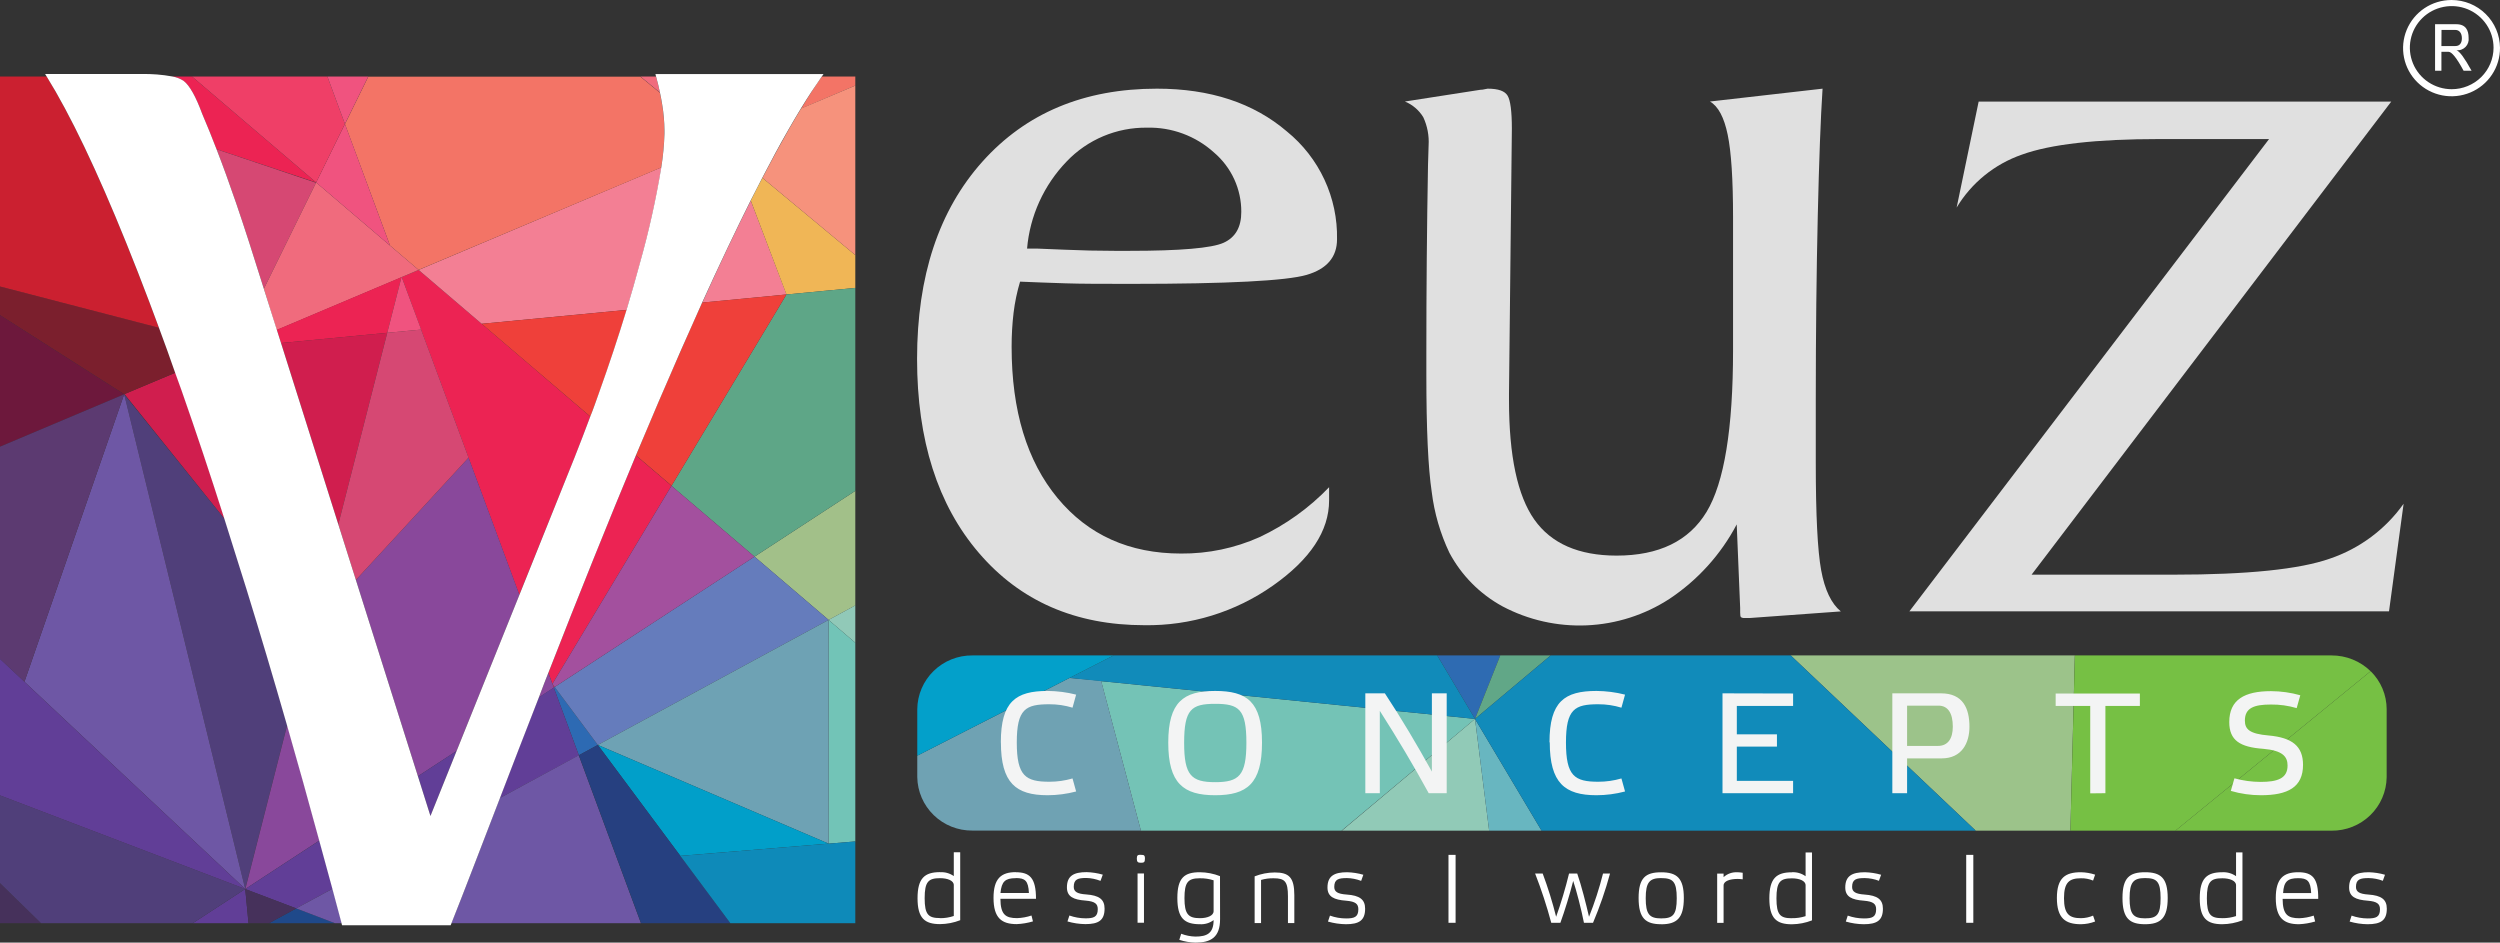 <svg width="122" height="46" viewBox="0 0 122 46" fill="none" xmlns="http://www.w3.org/2000/svg">
<rect x="0" y="0" width="122" height="46" fill="#333333" stroke="none"/>
<g clip-path="url(#clip0_390_46)">
<path d="M27.023 33.553L28.248 36.857L29.173 36.354L27.068 33.524L27.023 33.553Z" fill="#2D6AB3"/>
<path d="M40.436 30.252L41.739 29.545V23.954L36.82 27.164L40.436 30.252Z" fill="#A2C089"/>
<path d="M29.173 36.354L40.436 30.252L36.82 27.164L27.068 33.525L29.173 36.354Z" fill="#657CBC"/>
<path d="M32.768 23.706L31.031 22.224C29.705 25.399 28.281 28.936 26.758 32.836L26.958 33.373L32.768 23.706Z" fill="#EC2353"/>
<path d="M23.505 15.801L20.428 13.172L19.603 13.52L20.497 15.944L20.546 16.085L22.748 22.023L22.861 22.333L24.228 26.018L25.342 29.028L28.038 22.328C28.301 21.655 28.564 20.989 28.805 20.329L25.318 17.348L23.505 15.801Z" fill="#EC2353"/>
<path d="M26.958 33.376L27.024 33.553L27.068 33.525L26.958 33.376Z" fill="#EC2353"/>
<path d="M41.739 31.366V29.544L40.435 30.252L41.739 31.366Z" fill="#91C9B8"/>
<path d="M23.505 15.801L30.581 15.122C30.812 14.358 31.028 13.605 31.228 12.862C31.664 11.316 32.015 9.748 32.279 8.164L20.428 13.172L23.505 15.801Z" fill="#F37F94"/>
<path d="M36.638 9.79C35.899 11.26 35.111 12.919 34.273 14.767L38.383 14.37L36.638 9.79Z" fill="#F37F94"/>
<path d="M9.867 5.557C10.104 6.11 10.337 6.687 10.566 7.282L15.427 8.905L9.37 3.735H8.409C8.601 3.768 8.785 3.839 8.95 3.944C9.246 4.163 9.552 4.701 9.867 5.557Z" fill="#EC2353"/>
<path d="M10.566 7.282C10.892 8.122 11.21 8.999 11.525 9.92C11.923 11.088 12.373 12.479 12.876 14.094L15.422 8.918L10.566 7.282Z" fill="#D64873"/>
<path d="M13.714 16.74L16.51 25.59L18.898 16.242L13.714 16.74Z" fill="#D01E4E"/>
<path d="M10.973 25.345C10.273 23.142 9.572 21.041 8.871 19.042L8.566 18.186L6.073 19.23L10.973 25.345Z" fill="#D01E4E"/>
<path d="M19.032 11.982L20.425 13.17L32.268 8.174C32.354 7.633 32.406 7.086 32.423 6.538C32.423 6.48 32.423 6.423 32.423 6.371C32.419 5.951 32.383 5.532 32.313 5.118C32.284 4.93 32.247 4.732 32.203 4.526L31.251 3.743H17.971L16.833 6.055L19.032 11.982Z" fill="#F37466"/>
<path d="M19.603 13.52L20.428 13.172L19.035 11.985L15.428 8.905L12.876 14.094L13.428 15.866L13.504 16.106L19.587 13.535L19.603 13.52Z" fill="#F06B7D"/>
<path d="M19.032 11.982L16.833 6.047L15.427 8.905L19.032 11.982Z" fill="#F0537F"/>
<path d="M8.989 31.209L11.967 43.382L14.014 35.37C13.353 33.078 12.695 30.868 12.04 28.74C11.69 27.582 11.334 26.451 10.973 25.348L6.06 19.24L8.989 31.209Z" fill="#503F7A"/>
<path d="M6.059 19.24L3.211 27.451L1.193 33.271L11.966 43.382L8.987 31.209L6.059 19.24Z" fill="#6E57A5"/>
<path d="M8.553 18.186C8.285 17.431 8.022 16.701 7.765 15.996L0.344 14.07L0 13.981V15.38L6.06 19.238L8.553 18.186Z" fill="#7B1F2D"/>
<path d="M15.595 41.012C15.07 39.081 14.544 37.2 14.019 35.37L11.972 43.382L15.595 41.012Z" fill="#89489B"/>
<path d="M22.866 22.333L19.947 25.502L19.737 25.731L17.367 28.302L17.388 28.37L20.394 37.88L22.28 36.648L25.347 29.027L24.233 26.018L22.866 22.333Z" fill="#89489B"/>
<path d="M26.958 33.376L26.758 32.838C26.692 33.008 26.627 33.175 26.558 33.344C26.469 33.579 26.38 33.809 26.295 34.036L27.029 33.556L26.958 33.376Z" fill="#89489B"/>
<path d="M36.638 9.79L38.378 14.37L40.624 14.156L41.739 14.049V12.449L37.206 8.681C37.019 9.038 36.83 9.396 36.638 9.79Z" fill="#F0B656"/>
<path d="M19.593 13.525V13.522L13.509 16.093L13.714 16.74L18.899 16.241L19.593 13.525Z" fill="#EC2353"/>
<path d="M19.947 25.502L22.866 22.333L22.751 22.023L20.551 16.085L20.015 16.134L18.898 16.242L16.51 25.59L17.366 28.302L19.737 25.731L19.947 25.502Z" fill="#D64873"/>
<path d="M19.592 13.525L18.898 16.242L20.015 16.135L20.551 16.085L20.501 15.944L19.603 13.52L19.592 13.522V13.525Z" fill="#F0537F"/>
<path d="M0 45.053H2.002L0 43.098V45.053Z" fill="#46315B"/>
<path d="M38.378 14.37L38.375 14.373L38.378 14.37L37.658 15.573L32.768 23.709L36.819 27.164L41.739 23.954V14.049L40.624 14.156L38.378 14.37Z" fill="#5EA687"/>
<path d="M26.958 33.376L27.068 33.524L36.82 27.164L32.768 23.709L26.958 33.373V33.376Z" fill="#A3509E"/>
<path d="M32.768 23.708L37.658 15.573L38.378 14.37L34.268 14.764C33.927 15.521 33.572 16.309 33.217 17.129C32.516 18.709 31.789 20.406 31.036 22.221L32.773 23.703L32.768 23.708Z" fill="#EF403A"/>
<path d="M25.318 17.348L28.81 20.329C28.955 19.945 29.094 19.564 29.231 19.188C29.727 17.796 30.177 16.441 30.581 15.122L23.505 15.801L25.318 17.348Z" fill="#EF403A"/>
<path d="M41.739 4.176V3.735H40.104C39.784 4.192 39.447 4.708 39.095 5.301L41.739 4.176Z" fill="#F37466"/>
<path d="M32.016 3.735H31.254L32.206 4.518C32.153 4.27 32.09 4.001 32.016 3.735Z" fill="#F06B7D"/>
<path d="M16.833 6.047L15.977 3.735H15.672H11.822H9.371L15.428 8.905L16.833 6.047Z" fill="#EF3F67"/>
<path d="M7.757 15.996C7.601 15.573 7.447 15.16 7.295 14.757C6.907 13.739 6.531 12.775 6.165 11.865C4.726 8.305 3.43 5.595 2.276 3.735H0V13.981L0.344 14.07L7.757 15.996Z" fill="#CB2030"/>
<path d="M17.971 3.735H15.977L16.833 6.047L17.971 3.735Z" fill="#F0537F"/>
<path d="M13.123 45.053H16.35L14.458 44.33L13.123 45.053Z" fill="#1F498A"/>
<path d="M37.206 8.681L41.739 12.449V4.176L39.095 5.293C38.89 5.63 38.678 5.99 38.462 6.368C38.063 7.066 37.644 7.837 37.206 8.681Z" fill="#F6927C"/>
<path d="M9.405 45.053H12.127L11.967 43.382L9.405 45.053Z" fill="#613E97"/>
<path d="M14.452 44.33L16.234 43.367C16.021 42.584 15.806 41.801 15.593 41.018L11.964 43.387L14.452 44.33Z" fill="#613E97"/>
<path d="M21.006 39.819L22.28 36.648L20.394 37.88L21.006 39.819Z" fill="#613E97"/>
<path d="M27.024 33.553L26.291 34.033C25.59 35.808 24.956 37.446 24.391 38.948L28.248 36.86L27.024 33.553Z" fill="#613E97"/>
<path d="M11.967 43.382L12.127 45.053H13.123L14.458 44.33L11.967 43.382Z" fill="#46315B"/>
<path d="M0 38.815V43.098L2.002 45.053H2.005H9.405L11.967 43.382L0 38.815Z" fill="#503F7A"/>
<path d="M0 15.38V21.798L6.06 19.241L0 15.38Z" fill="#6D183C"/>
<path d="M3.211 27.451L6.06 19.24L0 21.798V23.463V32.154L1.193 33.271L3.211 27.451Z" fill="#5C3A71"/>
<path d="M1.193 33.271L0 32.154V38.815L11.967 43.382L1.193 33.271Z" fill="#613E97"/>
<path d="M40.438 41.169L41.739 41.062V31.366L40.435 30.252L40.438 41.169Z" fill="#72C4B7"/>
<path d="M40.435 41.169H40.438L40.435 30.252L29.173 36.353L40.435 41.169Z" fill="#6EA2B4"/>
<path d="M33.199 41.767L40.435 41.169L29.173 36.353L33.199 41.767Z" fill="#019FC9"/>
<path d="M14.453 44.33L16.347 45.053H16.686C16.535 44.486 16.386 43.923 16.237 43.367L14.453 44.33Z" fill="#6E57A5"/>
<path d="M24.39 38.948C23.455 41.386 22.674 43.437 22.025 45.053H31.278L28.243 36.857L24.39 38.948Z" fill="#6E57A5"/>
<path d="M29.173 36.353L28.248 36.857L31.283 45.052H35.642L33.199 41.767L29.173 36.353Z" fill="#264080"/>
<path d="M40.435 41.169L33.199 41.767L35.642 45.053H41.739V41.062L40.438 41.169H40.435Z" fill="#0E8AB9"/>
<path d="M40.104 3.735L40.188 3.615H31.985L32.016 3.735C32.09 3.996 32.153 4.257 32.206 4.518C32.25 4.724 32.287 4.922 32.316 5.11C32.386 5.524 32.422 5.943 32.426 6.363C32.426 6.415 32.426 6.473 32.426 6.53C32.409 7.078 32.357 7.625 32.271 8.166C32.007 9.75 31.657 11.319 31.22 12.864C31.02 13.606 30.805 14.359 30.574 15.125C30.171 16.445 29.721 17.801 29.223 19.191C29.086 19.567 28.96 19.948 28.803 20.331C28.558 20.992 28.301 21.657 28.035 22.331L25.347 29.028L22.281 36.649L21.006 39.82L20.394 37.88L17.388 28.37L17.367 28.302L16.51 25.59L13.714 16.74L13.509 16.093L13.433 15.853L12.876 14.094C12.373 12.477 11.923 11.085 11.525 9.918C11.21 8.996 10.892 8.12 10.566 7.279C10.338 6.684 10.104 6.107 9.867 5.554C9.552 4.698 9.247 4.16 8.953 3.941C8.788 3.836 8.604 3.765 8.411 3.732C7.913 3.641 7.407 3.601 6.901 3.612H2.202C2.226 3.651 2.249 3.693 2.276 3.732C3.43 5.594 4.727 8.305 6.165 11.865C6.533 12.773 6.909 13.737 7.295 14.757C7.447 15.162 7.601 15.575 7.757 15.996C8.02 16.701 8.283 17.431 8.545 18.186L8.858 19.052C9.559 21.05 10.26 23.151 10.96 25.355C11.311 26.462 11.666 27.593 12.027 28.748C12.684 30.875 13.342 33.084 14.001 35.378C14.526 37.206 15.052 39.087 15.577 41.02C15.79 41.803 16.006 42.586 16.218 43.369C16.367 43.928 16.517 44.49 16.668 45.055C16.668 45.087 16.686 45.12 16.694 45.152H21.991L22.031 45.055C22.675 43.44 23.455 41.388 24.396 38.951C24.969 37.453 25.602 35.814 26.296 34.036C26.385 33.809 26.474 33.579 26.558 33.344C26.627 33.175 26.692 33.008 26.758 32.838C28.281 28.941 29.705 25.403 31.031 22.226C31.791 20.411 32.518 18.714 33.212 17.134C33.572 16.315 33.927 15.527 34.263 14.77C35.104 12.922 35.892 11.263 36.628 9.792C36.82 9.409 37.009 9.041 37.196 8.683C37.632 7.841 38.05 7.069 38.452 6.368C38.667 5.99 38.88 5.63 39.085 5.293C39.447 4.698 39.784 4.192 40.104 3.735Z" fill="white"/>
<path d="M64.86 23.768V24.421C64.86 25.907 63.945 27.294 62.114 28.581C60.285 29.867 58.091 30.543 55.85 30.51C52.481 30.51 49.789 29.336 47.775 26.989C45.76 24.642 44.753 21.484 44.753 17.515C44.753 13.473 45.815 10.265 47.94 7.89C50.065 5.515 52.904 4.327 56.457 4.327C59.056 4.327 61.171 5.023 62.8 6.415C63.583 7.051 64.209 7.855 64.633 8.766C65.057 9.678 65.267 10.673 65.247 11.677C65.247 12.546 64.75 13.128 63.762 13.415C62.774 13.702 59.925 13.853 55.219 13.853C53.827 13.853 52.744 13.853 51.963 13.825C51.183 13.796 50.458 13.778 49.78 13.744C49.632 14.237 49.526 14.742 49.464 15.252C49.398 15.807 49.366 16.366 49.367 16.925C49.367 20.041 50.114 22.502 51.609 24.306C53.103 26.11 55.112 27.013 57.637 27.013C58.957 27.023 60.264 26.75 61.468 26.211C62.739 25.613 63.889 24.788 64.86 23.776M50.111 12.131H50.605C50.676 12.131 51.13 12.149 51.963 12.186C52.796 12.222 53.608 12.241 54.397 12.241H55.109C57.6 12.241 59.135 12.109 59.713 11.846C60.291 11.584 60.578 11.08 60.575 10.335C60.577 9.786 60.459 9.242 60.229 8.742C59.999 8.243 59.662 7.798 59.242 7.441C58.35 6.633 57.178 6.199 55.971 6.23C55.24 6.221 54.515 6.363 53.841 6.646C53.168 6.929 52.561 7.347 52.058 7.874C50.941 9.031 50.257 10.534 50.121 12.131" fill="#E0E0E0"/>
<path d="M85.401 30.158H85.138C85.075 30.166 85.01 30.151 84.957 30.116C84.931 30.09 84.92 30.014 84.92 29.886V29.67L84.752 25.59C83.979 27.059 82.847 28.311 81.46 29.231C80.259 30.01 78.869 30.454 77.436 30.517C76.002 30.579 74.579 30.258 73.314 29.586C72.215 28.984 71.317 28.077 70.731 26.976C70.286 26.04 69.995 25.039 69.869 24.011C69.694 22.852 69.606 20.95 69.606 18.303V17.244C69.606 14.126 69.633 11.062 69.687 8.052C69.706 7.53 69.716 7.211 69.716 7.101C69.746 6.625 69.656 6.149 69.454 5.716C69.245 5.374 68.932 5.107 68.56 4.954L72.239 4.382C72.313 4.382 72.388 4.372 72.46 4.353C72.504 4.34 72.55 4.331 72.596 4.327C73.122 4.327 73.434 4.442 73.571 4.669C73.708 4.896 73.779 5.431 73.779 6.285L73.639 19.201V19.525C73.639 22.246 74.052 24.19 74.877 25.358C75.702 26.526 77.039 27.111 78.887 27.114C80.954 27.114 82.419 26.403 83.281 24.98C84.142 23.556 84.573 20.923 84.573 17.079V10.609C84.573 8.76 84.486 7.414 84.311 6.572C84.137 5.729 83.851 5.188 83.446 4.954L88.941 4.327C88.848 5.742 88.77 7.813 88.707 10.541C88.644 13.27 88.611 16.247 88.61 19.473V22.605C88.61 25.126 88.697 26.866 88.872 27.824C89.047 28.783 89.367 29.454 89.832 29.837L85.401 30.158Z" fill="#E0E0E0"/>
<path d="M116.692 4.959L99.141 28.044H106.063C109.672 28.044 112.217 27.783 113.699 27.261C115.153 26.768 116.412 25.83 117.296 24.583L116.584 29.832H93.179L110.73 6.786H105.372C102.297 6.786 100.064 7.039 98.671 7.545C97.336 8.008 96.207 8.923 95.484 10.129L96.558 4.959H116.692Z" fill="#E0E0E0"/>
<path d="M116.282 42.983L116.387 42.688C116.131 42.614 115.866 42.573 115.599 42.565C114.968 42.565 114.637 42.745 114.637 43.312C114.637 43.763 114.96 43.912 115.546 43.954C116.011 43.993 116.143 44.116 116.143 44.374C116.143 44.755 115.94 44.82 115.546 44.82C115.277 44.819 115.011 44.772 114.758 44.682L114.663 44.972C114.948 45.055 115.242 45.099 115.538 45.102C116.182 45.102 116.476 44.917 116.476 44.345C116.476 43.896 116.214 43.698 115.578 43.654C115.139 43.625 114.971 43.52 114.971 43.283C114.971 42.907 115.178 42.85 115.591 42.85C115.827 42.854 116.061 42.899 116.282 42.983ZM112.149 42.855C112.595 42.855 112.756 42.983 112.785 43.583H111.415C111.447 43.017 111.639 42.855 112.149 42.855ZM112.149 42.565C111.429 42.565 111.058 42.879 111.058 43.821C111.058 44.807 111.458 45.102 112.191 45.102C112.458 45.09 112.723 45.045 112.979 44.969L112.908 44.682C112.682 44.758 112.447 44.801 112.209 44.81C111.647 44.81 111.397 44.645 111.392 43.865H113.129C113.139 42.839 112.837 42.565 112.149 42.565ZM108.449 44.807C107.881 44.807 107.695 44.648 107.695 43.836C107.695 43.025 107.881 42.86 108.449 42.86C108.809 42.86 109.119 42.978 109.119 43.197V44.705C108.903 44.776 108.676 44.81 108.449 44.807ZM108.449 42.565C107.695 42.565 107.348 42.86 107.348 43.839C107.348 44.818 107.7 45.102 108.449 45.102C108.785 45.098 109.118 45.034 109.432 44.912V41.597H109.119V42.758C108.924 42.62 108.688 42.552 108.449 42.565ZM104.678 42.85C105.251 42.85 105.437 43.012 105.437 43.831C105.437 44.651 105.251 44.815 104.678 44.815C104.105 44.815 103.924 44.611 103.924 43.831C103.924 43.051 104.11 42.85 104.678 42.85ZM104.678 45.102C105.437 45.102 105.784 44.807 105.784 43.821C105.784 42.834 105.432 42.565 104.678 42.565C103.924 42.565 103.577 42.826 103.577 43.821C103.577 44.815 103.924 45.102 104.678 45.102ZM102.142 44.682C101.956 44.763 101.755 44.805 101.551 44.807C100.983 44.807 100.723 44.611 100.723 43.831C100.723 43.051 100.986 42.86 101.551 42.86C101.754 42.855 101.955 42.894 102.142 42.972L102.242 42.683C102.019 42.61 101.786 42.57 101.551 42.565C100.799 42.565 100.376 42.826 100.376 43.821C100.376 44.815 100.794 45.102 101.551 45.102C101.788 45.099 102.022 45.054 102.242 44.969L102.142 44.682ZM95.951 41.717V45.034H96.298V41.717H95.951ZM91.692 42.983L91.799 42.688C91.543 42.614 91.278 42.573 91.011 42.565C90.38 42.565 90.049 42.745 90.049 43.312C90.049 43.763 90.37 43.912 90.959 43.954C91.424 43.993 91.555 44.116 91.555 44.374C91.555 44.755 91.353 44.82 90.959 44.82C90.69 44.819 90.423 44.772 90.17 44.682L90.076 44.972C90.36 45.055 90.654 45.099 90.951 45.102C91.594 45.102 91.886 44.917 91.886 44.345C91.886 43.896 91.623 43.698 90.987 43.654C90.551 43.625 90.383 43.52 90.383 43.283C90.383 42.907 90.588 42.85 91.003 42.85C91.239 42.854 91.472 42.899 91.692 42.983ZM87.445 44.81C86.878 44.81 86.691 44.651 86.691 43.839C86.691 43.027 86.878 42.863 87.445 42.863C87.805 42.863 88.113 42.98 88.113 43.2V44.708C87.897 44.778 87.672 44.811 87.445 44.807V44.81ZM87.445 42.568C86.691 42.568 86.344 42.863 86.344 43.842C86.344 44.82 86.694 45.105 87.445 45.105C87.781 45.101 88.113 45.037 88.425 44.914V41.6H88.113V42.761C87.92 42.621 87.684 42.551 87.445 42.565V42.568ZM84.794 42.568C84.67 42.559 84.545 42.575 84.427 42.616C84.31 42.657 84.202 42.721 84.111 42.805V42.633H83.798V45.037H84.111V43.21C84.111 42.991 84.431 42.892 84.794 42.892C84.877 42.893 84.961 42.899 85.044 42.91V42.591C84.961 42.577 84.878 42.569 84.794 42.565V42.568ZM81.065 42.852C81.638 42.852 81.825 43.014 81.825 43.834C81.825 44.653 81.638 44.818 81.065 44.818C80.492 44.818 80.311 44.614 80.311 43.834C80.311 43.053 80.498 42.85 81.065 42.85V42.852ZM81.065 45.105C81.825 45.105 82.171 44.81 82.171 43.823C82.171 42.837 81.819 42.568 81.065 42.568C80.311 42.568 79.964 42.829 79.964 43.823C79.964 44.818 80.311 45.102 81.065 45.102V45.105ZM78.569 42.63H78.227C78.046 43.348 77.818 44.052 77.544 44.739C77.4 44.108 77.166 43.192 76.969 42.63H76.569C76.395 43.344 76.185 44.047 75.939 44.739C75.761 44.025 75.542 43.321 75.284 42.63H74.914C75.221 43.417 75.484 44.219 75.702 45.034H76.146C76.362 44.439 76.606 43.646 76.772 42.988C76.924 43.434 77.168 44.374 77.297 45.034H77.739C78.069 44.252 78.347 43.449 78.569 42.63ZM70.686 41.717V45.034H71.033V41.717H70.686ZM66.426 42.983L66.531 42.688C66.275 42.614 66.01 42.573 65.743 42.565C65.115 42.565 64.781 42.745 64.781 43.312C64.781 43.763 65.104 43.912 65.69 43.954C66.158 43.993 66.287 44.116 66.287 44.374C66.287 44.755 66.085 44.82 65.69 44.82C65.422 44.82 65.155 44.773 64.902 44.682L64.805 44.972C65.089 45.054 65.384 45.098 65.68 45.102C66.324 45.102 66.618 44.917 66.618 44.345C66.618 43.896 66.355 43.698 65.719 43.654C65.281 43.625 65.112 43.52 65.112 43.283C65.112 42.907 65.32 42.85 65.733 42.85C65.965 42.855 66.195 42.9 66.413 42.983H66.426ZM61.539 42.941C61.736 42.883 61.942 42.856 62.148 42.86C62.697 42.86 62.852 43.006 62.852 43.74V45.045H63.163V43.688C63.163 42.813 62.9 42.576 62.206 42.576C61.87 42.578 61.538 42.643 61.226 42.766V45.045H61.539V42.941ZM58.556 42.86C58.783 42.856 59.008 42.89 59.224 42.959V44.463C59.224 44.687 58.916 44.807 58.556 44.807C57.989 44.807 57.802 44.611 57.802 43.831C57.802 43.051 57.975 42.86 58.543 42.86H58.556ZM59.536 42.756C59.224 42.633 58.892 42.568 58.556 42.565C57.805 42.565 57.455 42.826 57.455 43.821C57.455 44.815 57.802 45.102 58.556 45.102C58.796 45.116 59.032 45.045 59.224 44.901C59.224 45.543 58.903 45.705 58.335 45.705C58.098 45.699 57.863 45.652 57.642 45.567L57.55 45.864C57.804 45.948 58.07 45.994 58.338 46C59.092 46 59.539 45.739 59.539 44.859L59.536 42.756ZM55.676 41.712C55.524 41.712 55.477 41.735 55.477 41.897C55.477 42.059 55.524 42.103 55.676 42.103C55.829 42.103 55.873 42.075 55.873 41.897C55.873 41.72 55.813 41.717 55.663 41.717L55.676 41.712ZM55.826 45.029H55.513V42.625H55.826V45.029ZM53.708 42.978L53.816 42.683C53.559 42.609 53.294 42.568 53.027 42.56C52.397 42.56 52.066 42.74 52.066 43.306C52.066 43.758 52.386 43.907 52.975 43.949C53.44 43.988 53.571 44.11 53.571 44.369C53.571 44.75 53.369 44.815 52.975 44.815C52.706 44.814 52.439 44.767 52.187 44.677L52.092 44.966C52.376 45.05 52.671 45.093 52.967 45.097C53.611 45.097 53.903 44.912 53.903 44.34C53.903 43.891 53.64 43.693 53.004 43.648C52.568 43.62 52.399 43.515 52.399 43.278C52.399 42.902 52.604 42.845 53.02 42.845C53.251 42.852 53.479 42.899 53.695 42.983L53.708 42.978ZM49.577 42.85C50.024 42.85 50.182 42.978 50.211 43.578H48.823C48.876 43.017 49.054 42.855 49.564 42.855L49.577 42.85ZM49.577 42.56C48.855 42.56 48.484 42.873 48.484 43.816C48.484 44.802 48.883 45.097 49.619 45.097C49.887 45.085 50.151 45.04 50.408 44.964L50.337 44.677C50.111 44.753 49.876 44.796 49.638 44.805C49.075 44.805 48.826 44.64 48.82 43.86H50.557C50.555 42.839 50.25 42.565 49.564 42.565L49.577 42.56ZM45.877 44.802C45.31 44.802 45.123 44.643 45.123 43.831C45.123 43.019 45.31 42.855 45.877 42.855C46.237 42.855 46.545 42.972 46.545 43.192V44.7C46.326 44.774 46.096 44.81 45.864 44.807L45.877 44.802ZM45.877 42.56C45.123 42.56 44.776 42.855 44.776 43.834C44.776 44.812 45.126 45.097 45.877 45.097C46.213 45.093 46.545 45.029 46.858 44.906V41.592H46.545V42.753C46.347 42.613 46.106 42.546 45.864 42.565L45.877 42.56Z" fill="white"/>
<path d="M71.981 35.083L65.483 40.537H72.67L71.981 35.085V35.083Z" fill="#91CAB7"/>
<path d="M72.67 40.538H75.229L71.981 35.085L72.67 40.538Z" fill="#68B6C0"/>
<path d="M73.214 31.985H70.137L71.981 35.083L73.214 31.985Z" fill="#2E6BB2"/>
<path d="M75.671 31.985H73.214L71.981 35.083L72.749 34.438L75.671 31.985Z" fill="#61A787"/>
<path d="M87.388 31.985L96.417 40.538H101.036L101.252 31.985H87.388Z" fill="#9CC38A"/>
<path d="M115.688 32.754L106.16 40.537H113.781C114.485 40.544 115.164 40.273 115.668 39.784C116.172 39.295 116.46 38.627 116.469 37.927V34.61C116.469 34.265 116.4 33.923 116.266 33.605C116.132 33.286 115.935 32.997 115.688 32.754Z" fill="#76C044"/>
<path d="M71.981 35.083L53.737 33.24L55.676 40.538H65.467L71.981 35.083Z" fill="#74C3B6"/>
<path d="M52.194 33.084L44.763 36.878V37.922C44.773 38.622 45.062 39.29 45.566 39.779C46.07 40.269 46.749 40.539 47.454 40.532H55.676L53.737 33.224L52.194 33.084Z" fill="#6FA2B3"/>
<path d="M113.781 31.985H101.254L101.036 40.538H106.16L115.686 32.755C115.177 32.26 114.493 31.983 113.781 31.985Z" fill="#76C044"/>
<path d="M75.673 31.985L72.748 34.438L71.981 35.083L70.136 31.985H54.346L52.194 33.084L53.737 33.24L71.981 35.083V35.086L75.229 40.538H96.416L87.387 31.985H75.673Z" fill="#118BBA"/>
<path d="M54.346 31.985H47.454C47.104 31.981 46.756 32.047 46.431 32.177C46.107 32.307 45.811 32.5 45.561 32.744C45.311 32.987 45.112 33.278 44.975 33.598C44.838 33.918 44.766 34.262 44.763 34.61V36.878L52.194 33.083L54.346 31.985Z" fill="#03A0CA"/>
<path d="M112.254 33.929C111.789 33.798 111.309 33.73 110.827 33.728C109.536 33.728 108.788 34.141 108.788 35.237C108.788 36.132 109.313 36.461 110.446 36.542C111.407 36.625 111.633 36.933 111.633 37.359C111.633 37.982 111.153 38.157 110.32 38.157C109.887 38.156 109.457 38.097 109.04 37.982L108.864 38.596C109.341 38.736 109.835 38.807 110.333 38.807C111.647 38.807 112.388 38.416 112.388 37.325C112.388 36.416 111.862 35.996 110.714 35.892C109.781 35.813 109.55 35.589 109.55 35.164C109.55 34.548 109.994 34.381 110.819 34.381C111.245 34.376 111.669 34.435 112.078 34.556L112.254 33.929ZM102.744 38.708V34.451H104.426V33.843H100.316V34.451H102.003V38.716L102.744 38.708ZM93.066 38.708V37.009H94.753C95.736 37.009 96.109 36.263 96.109 35.464C96.109 34.569 95.791 33.835 94.724 33.835H92.346V38.708H93.066ZM93.066 36.401V34.435H94.598C95.058 34.435 95.297 34.801 95.297 35.459C95.297 36.046 95.058 36.401 94.569 36.401H93.066ZM84.058 33.835V38.708H87.503V38.105H84.757V36.435H86.715V35.834H84.757V34.451H87.503V33.843L84.058 33.835ZM75.628 36.226C75.628 38.212 76.364 38.807 77.909 38.807C78.379 38.806 78.847 38.745 79.302 38.624L79.126 37.988C78.759 38.095 78.378 38.15 77.996 38.149C76.837 38.149 76.419 37.87 76.419 36.234C76.419 34.597 76.85 34.368 77.996 34.368C78.379 34.366 78.76 34.423 79.126 34.535L79.302 33.898C78.847 33.782 78.379 33.722 77.909 33.718C76.351 33.718 75.615 34.234 75.615 36.226H75.628ZM70.599 33.835H69.876V37.654C69.164 36.367 68.381 35.044 67.582 33.835H66.628V38.708H67.335V34.689C68.189 36.025 69.001 37.387 69.721 38.708H70.599V33.835ZM59.3 38.17C58.133 38.17 57.786 37.834 57.786 36.255C57.786 34.618 58.133 34.347 59.3 34.347C60.466 34.347 60.824 34.608 60.824 36.255C60.821 37.844 60.469 38.17 59.297 38.17H59.3ZM59.3 33.718C57.752 33.718 57.011 34.255 57.011 36.242C57.011 38.228 57.752 38.807 59.3 38.807C60.847 38.807 61.586 38.246 61.586 36.242C61.586 34.237 60.842 33.718 59.297 33.718H59.3ZM48.844 36.226C48.844 38.212 49.577 38.807 51.125 38.807C51.594 38.806 52.061 38.744 52.515 38.624L52.339 37.988C51.972 38.095 51.591 38.15 51.209 38.149C50.05 38.149 49.619 37.87 49.619 36.234C49.619 34.597 50.05 34.368 51.209 34.368C51.592 34.366 51.973 34.423 52.339 34.535L52.515 33.898C52.061 33.782 51.594 33.722 51.125 33.718C49.574 33.718 48.841 34.234 48.841 36.226H48.844Z" fill="#F3F4F4"/>
<path d="M121.842 2.331H122C122.003 2.796 121.868 3.252 121.61 3.641C121.353 4.029 120.985 4.333 120.553 4.514C120.121 4.694 119.645 4.744 119.185 4.655C118.725 4.566 118.302 4.344 117.969 4.016C117.637 3.689 117.41 3.27 117.317 2.814C117.224 2.358 117.27 1.885 117.448 1.454C117.627 1.024 117.93 0.656 118.319 0.397C118.708 0.138 119.166 1.40767e-05 119.635 1.07605e-09C120.259 -1.8747e-05 120.858 0.245 121.301 0.682C121.744 1.118 121.995 1.711 122 2.331H121.685C121.686 1.929 121.567 1.537 121.343 1.203C121.119 0.868 120.801 0.608 120.428 0.453C120.055 0.299 119.644 0.258 119.248 0.336C118.851 0.414 118.487 0.606 118.201 0.89C117.915 1.173 117.72 1.534 117.641 1.928C117.561 2.321 117.602 2.729 117.756 3.1C117.91 3.471 118.172 3.788 118.508 4.011C118.844 4.234 119.239 4.353 119.643 4.353C120.183 4.353 120.702 4.14 121.085 3.761C121.467 3.382 121.683 2.868 121.685 2.331H121.842Z" fill="white"/>
<path d="M120.613 3.453H120.224C119.885 2.824 119.643 2.529 119.493 2.529H119.141V3.453H118.831V1.182H119.869C120.334 1.182 120.468 1.485 120.468 1.842C120.479 1.923 120.471 2.005 120.445 2.082C120.42 2.16 120.377 2.23 120.32 2.289C120.263 2.347 120.194 2.393 120.117 2.421C120.041 2.45 119.958 2.46 119.877 2.453C120.037 2.508 120.271 2.834 120.613 3.453ZM119.141 2.247H119.824C120.029 2.247 120.14 2.106 120.14 1.866C120.14 1.626 120.021 1.461 119.824 1.461H119.146L119.141 2.247Z" fill="white"/>
</g>
<defs>
<clipPath id="clip0_390_46">
<rect width="122" height="46" fill="white"/>
</clipPath>
</defs>
</svg>
